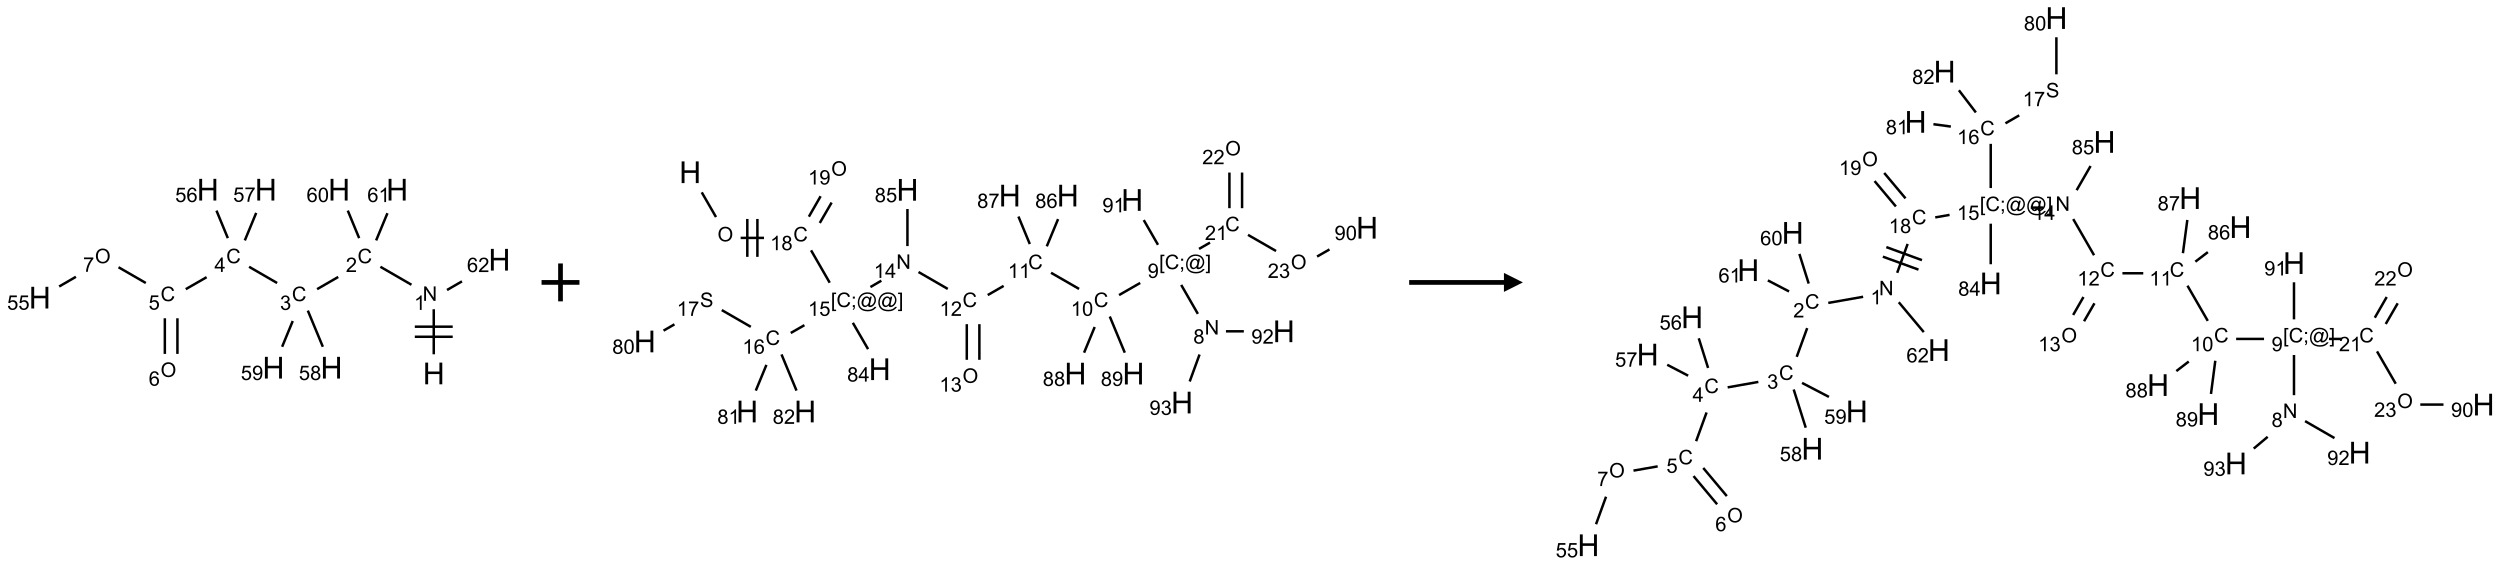 <?xml version="1.0" encoding="UTF-8"?>
<svg xmlns="http://www.w3.org/2000/svg" xmlns:xlink="http://www.w3.org/1999/xlink" width="1319" height="298" viewBox="0 0 1319 298">
<defs>
<g>
<g id="glyph-0-0">
<path d="M 2 0 L 2 -10 L 10 -10 L 10 0 Z M 2.25 -0.25 L 9.75 -0.25 L 9.75 -9.75 L 2.25 -9.75 Z M 2.25 -0.25 "/>
</g>
<g id="glyph-0-1">
<path d="M 1.281 0 L 1.281 -11.453 L 2.797 -11.453 L 2.797 -6.75 L 8.75 -6.75 L 8.75 -11.453 L 10.266 -11.453 L 10.266 0 L 8.75 0 L 8.75 -5.398 L 2.797 -5.398 L 2.797 0 Z M 1.281 0 "/>
</g>
<g id="glyph-1-0">
<path d="M 1.332 0 L 1.332 -6.668 L 6.668 -6.668 L 6.668 0 Z M 1.5 -0.168 L 6.5 -0.168 L 6.5 -6.5 L 1.5 -6.5 Z M 1.5 -0.168 "/>
</g>
<g id="glyph-1-1">
<path d="M 0.812 0 L 0.812 -7.637 L 1.848 -7.637 L 5.859 -1.641 L 5.859 -7.637 L 6.828 -7.637 L 6.828 0 L 5.793 0 L 1.781 -6 L 1.781 0 Z M 0.812 0 "/>
</g>
<g id="glyph-1-2">
<path d="M 3.973 0 L 3.035 0 L 3.035 -5.973 C 2.809 -5.758 2.516 -5.543 2.148 -5.328 C 1.781 -5.113 1.453 -4.953 1.16 -4.844 L 1.16 -5.75 C 1.684 -5.996 2.145 -6.297 2.535 -6.645 C 2.93 -6.996 3.207 -7.336 3.371 -7.668 L 3.973 -7.668 Z M 3.973 0 "/>
</g>
<g id="glyph-1-3">
<path d="M 6.27 -2.676 L 7.281 -2.422 C 7.07 -1.594 6.688 -0.961 6.137 -0.523 C 5.586 -0.086 4.914 0.129 4.121 0.129 C 3.297 0.129 2.629 -0.039 2.113 -0.371 C 1.598 -0.707 1.203 -1.191 0.934 -1.828 C 0.664 -2.465 0.531 -3.145 0.531 -3.875 C 0.531 -4.672 0.684 -5.363 0.988 -5.957 C 1.293 -6.547 1.723 -6.996 2.285 -7.305 C 2.844 -7.613 3.461 -7.766 4.137 -7.766 C 4.898 -7.766 5.543 -7.57 6.062 -7.184 C 6.582 -6.793 6.945 -6.246 7.152 -5.543 L 6.156 -5.309 C 5.98 -5.863 5.723 -6.266 5.387 -6.52 C 5.051 -6.773 4.625 -6.902 4.113 -6.902 C 3.527 -6.902 3.039 -6.762 2.645 -6.48 C 2.25 -6.199 1.973 -5.82 1.812 -5.348 C 1.652 -4.871 1.574 -4.383 1.574 -3.879 C 1.574 -3.23 1.668 -2.664 1.855 -2.18 C 2.047 -1.695 2.34 -1.332 2.738 -1.094 C 3.137 -0.855 3.57 -0.734 4.035 -0.734 C 4.602 -0.734 5.082 -0.898 5.473 -1.223 C 5.867 -1.551 6.133 -2.035 6.27 -2.676 Z M 6.27 -2.676 "/>
</g>
<g id="glyph-1-4">
<path d="M 5.371 -0.902 L 5.371 0 L 0.324 0 C 0.316 -0.227 0.352 -0.441 0.434 -0.652 C 0.562 -0.996 0.766 -1.332 1.051 -1.668 C 1.332 -2 1.742 -2.387 2.277 -2.824 C 3.105 -3.504 3.668 -4.043 3.957 -4.441 C 4.25 -4.84 4.395 -5.215 4.395 -5.566 C 4.395 -5.938 4.262 -6.254 3.996 -6.508 C 3.73 -6.762 3.387 -6.891 2.957 -6.891 C 2.508 -6.891 2.145 -6.754 1.875 -6.484 C 1.605 -6.215 1.469 -5.84 1.465 -5.359 L 0.5 -5.457 C 0.566 -6.176 0.812 -6.727 1.246 -7.102 C 1.676 -7.477 2.254 -7.668 2.98 -7.668 C 3.711 -7.668 4.293 -7.465 4.719 -7.059 C 5.145 -6.652 5.359 -6.148 5.359 -5.547 C 5.359 -5.242 5.297 -4.941 5.172 -4.645 C 5.047 -4.352 4.84 -4.039 4.551 -3.715 C 4.262 -3.387 3.777 -2.938 3.105 -2.371 C 2.543 -1.898 2.18 -1.578 2.02 -1.41 C 1.859 -1.242 1.73 -1.07 1.625 -0.902 Z M 5.371 -0.902 "/>
</g>
<g id="glyph-1-5">
<path d="M 0.449 -2.016 L 1.387 -2.141 C 1.492 -1.609 1.676 -1.227 1.934 -0.992 C 2.191 -0.758 2.508 -0.641 2.879 -0.641 C 3.32 -0.641 3.695 -0.793 3.996 -1.098 C 4.301 -1.402 4.453 -1.781 4.453 -2.234 C 4.453 -2.664 4.312 -3.02 4.031 -3.301 C 3.75 -3.578 3.391 -3.719 2.957 -3.719 C 2.781 -3.719 2.562 -3.684 2.297 -3.613 L 2.402 -4.438 C 2.465 -4.43 2.516 -4.426 2.551 -4.426 C 2.949 -4.426 3.312 -4.531 3.629 -4.738 C 3.949 -4.949 4.109 -5.27 4.109 -5.703 C 4.109 -6.047 3.992 -6.332 3.762 -6.559 C 3.527 -6.785 3.227 -6.895 2.859 -6.895 C 2.496 -6.895 2.191 -6.781 1.949 -6.551 C 1.707 -6.324 1.547 -5.98 1.48 -5.52 L 0.543 -5.688 C 0.656 -6.316 0.918 -6.805 1.324 -7.148 C 1.73 -7.492 2.234 -7.668 2.84 -7.668 C 3.254 -7.668 3.641 -7.578 3.988 -7.398 C 4.34 -7.219 4.609 -6.977 4.793 -6.668 C 4.98 -6.359 5.074 -6.031 5.074 -5.684 C 5.074 -5.352 4.984 -5.051 4.809 -4.781 C 4.629 -4.512 4.367 -4.297 4.02 -4.137 C 4.473 -4.031 4.824 -3.816 5.074 -3.488 C 5.324 -3.16 5.449 -2.75 5.449 -2.254 C 5.449 -1.59 5.203 -1.023 4.719 -0.559 C 4.234 -0.098 3.617 0.137 2.875 0.137 C 2.203 0.137 1.648 -0.062 1.207 -0.465 C 0.762 -0.863 0.512 -1.379 0.449 -2.016 Z M 0.449 -2.016 "/>
</g>
<g id="glyph-1-6">
<path d="M 3.449 0 L 3.449 -1.828 L 0.137 -1.828 L 0.137 -2.688 L 3.621 -7.637 L 4.387 -7.637 L 4.387 -2.688 L 5.418 -2.688 L 5.418 -1.828 L 4.387 -1.828 L 4.387 0 Z M 3.449 -2.688 L 3.449 -6.129 L 1.059 -2.688 Z M 3.449 -2.688 "/>
</g>
<g id="glyph-1-7">
<path d="M 0.441 -2 L 1.426 -2.082 C 1.5 -1.605 1.668 -1.242 1.934 -1.004 C 2.199 -0.762 2.52 -0.641 2.895 -0.641 C 3.348 -0.641 3.73 -0.812 4.043 -1.152 C 4.355 -1.492 4.512 -1.941 4.512 -2.504 C 4.512 -3.039 4.359 -3.461 4.059 -3.77 C 3.758 -4.078 3.367 -4.234 2.879 -4.234 C 2.578 -4.234 2.305 -4.164 2.062 -4.027 C 1.82 -3.891 1.629 -3.715 1.488 -3.496 L 0.609 -3.609 L 1.348 -7.531 L 5.145 -7.531 L 5.145 -6.637 L 2.098 -6.637 L 1.688 -4.582 C 2.145 -4.902 2.625 -5.062 3.129 -5.062 C 3.797 -5.062 4.359 -4.832 4.816 -4.371 C 5.277 -3.91 5.504 -3.312 5.504 -2.59 C 5.504 -1.898 5.305 -1.301 4.902 -0.797 C 4.41 -0.18 3.742 0.129 2.895 0.129 C 2.199 0.129 1.633 -0.062 1.195 -0.453 C 0.758 -0.844 0.504 -1.359 0.441 -2 Z M 0.441 -2 "/>
</g>
<g id="glyph-1-8">
<path d="M 0.516 -3.719 C 0.516 -4.984 0.855 -5.977 1.535 -6.695 C 2.215 -7.414 3.094 -7.77 4.172 -7.77 C 4.875 -7.77 5.512 -7.602 6.078 -7.266 C 6.645 -6.93 7.074 -6.461 7.371 -5.855 C 7.668 -5.254 7.816 -4.57 7.816 -3.809 C 7.816 -3.035 7.66 -2.34 7.348 -1.73 C 7.035 -1.117 6.594 -0.656 6.02 -0.34 C 5.449 -0.027 4.828 0.129 4.168 0.129 C 3.449 0.129 2.805 -0.043 2.238 -0.391 C 1.672 -0.738 1.246 -1.211 0.953 -1.812 C 0.66 -2.414 0.516 -3.047 0.516 -3.719 Z M 1.559 -3.703 C 1.559 -2.781 1.805 -2.059 2.301 -1.527 C 2.793 -1 3.414 -0.734 4.16 -0.734 C 4.922 -0.734 5.547 -1 6.039 -1.535 C 6.531 -2.07 6.777 -2.828 6.777 -3.812 C 6.777 -4.434 6.672 -4.977 6.461 -5.441 C 6.25 -5.902 5.945 -6.262 5.539 -6.52 C 5.133 -6.773 4.68 -6.902 4.176 -6.902 C 3.461 -6.902 2.848 -6.656 2.332 -6.164 C 1.816 -5.672 1.559 -4.852 1.559 -3.703 Z M 1.559 -3.703 "/>
</g>
<g id="glyph-1-9">
<path d="M 5.309 -5.766 L 4.375 -5.691 C 4.293 -6.059 4.172 -6.328 4.02 -6.496 C 3.766 -6.762 3.453 -6.895 3.082 -6.895 C 2.785 -6.895 2.523 -6.812 2.297 -6.645 C 2 -6.43 1.77 -6.117 1.598 -5.703 C 1.43 -5.289 1.34 -4.703 1.332 -3.938 C 1.559 -4.281 1.836 -4.535 2.16 -4.703 C 2.488 -4.871 2.828 -4.953 3.188 -4.953 C 3.812 -4.953 4.344 -4.723 4.785 -4.262 C 5.223 -3.801 5.441 -3.207 5.441 -2.48 C 5.441 -2 5.34 -1.555 5.133 -1.145 C 4.926 -0.73 4.641 -0.418 4.281 -0.199 C 3.922 0.02 3.512 0.129 3.051 0.129 C 2.27 0.129 1.633 -0.156 1.141 -0.73 C 0.648 -1.305 0.402 -2.254 0.402 -3.574 C 0.402 -5.051 0.672 -6.121 1.219 -6.793 C 1.695 -7.375 2.336 -7.668 3.141 -7.668 C 3.742 -7.668 4.234 -7.5 4.617 -7.16 C 5 -6.824 5.23 -6.359 5.309 -5.766 Z M 1.48 -2.473 C 1.48 -2.152 1.547 -1.844 1.684 -1.547 C 1.82 -1.25 2.016 -1.027 2.262 -0.871 C 2.508 -0.719 2.766 -0.641 3.035 -0.641 C 3.434 -0.641 3.773 -0.801 4.059 -1.121 C 4.344 -1.441 4.484 -1.875 4.484 -2.422 C 4.484 -2.949 4.344 -3.367 4.062 -3.668 C 3.781 -3.973 3.426 -4.125 3 -4.125 C 2.578 -4.125 2.219 -3.973 1.922 -3.668 C 1.625 -3.363 1.48 -2.969 1.48 -2.473 Z M 1.48 -2.473 "/>
</g>
<g id="glyph-1-10">
<path d="M 0.504 -6.637 L 0.504 -7.535 L 5.449 -7.535 L 5.449 -6.809 C 4.961 -6.289 4.48 -5.602 4.004 -4.746 C 3.527 -3.887 3.156 -3.004 2.895 -2.098 C 2.707 -1.461 2.59 -0.762 2.535 0 L 1.574 0 C 1.582 -0.602 1.703 -1.328 1.926 -2.176 C 2.152 -3.027 2.477 -3.848 2.898 -4.637 C 3.32 -5.426 3.77 -6.094 4.246 -6.637 Z M 0.504 -6.637 "/>
</g>
<g id="glyph-1-11">
<path d="M 1.887 -4.141 C 1.496 -4.281 1.207 -4.484 1.02 -4.75 C 0.832 -5.016 0.738 -5.328 0.738 -5.699 C 0.738 -6.254 0.938 -6.719 1.34 -7.098 C 1.738 -7.477 2.27 -7.668 2.934 -7.668 C 3.598 -7.668 4.137 -7.473 4.543 -7.086 C 4.949 -6.699 5.152 -6.227 5.152 -5.672 C 5.152 -5.316 5.059 -5.008 4.871 -4.746 C 4.688 -4.484 4.406 -4.281 4.027 -4.141 C 4.496 -3.988 4.852 -3.742 5.098 -3.402 C 5.34 -3.062 5.465 -2.656 5.465 -2.184 C 5.465 -1.531 5.234 -0.98 4.77 -0.535 C 4.309 -0.09 3.703 0.129 2.949 0.129 C 2.195 0.129 1.586 -0.094 1.125 -0.539 C 0.664 -0.984 0.434 -1.543 0.434 -2.207 C 0.434 -2.703 0.559 -3.121 0.809 -3.457 C 1.062 -3.793 1.422 -4.02 1.887 -4.141 Z M 1.699 -5.73 C 1.699 -5.367 1.812 -5.074 2.047 -4.844 C 2.281 -4.613 2.582 -4.5 2.953 -4.5 C 3.312 -4.5 3.609 -4.613 3.84 -4.84 C 4.07 -5.066 4.188 -5.348 4.188 -5.676 C 4.188 -6.02 4.07 -6.309 3.832 -6.543 C 3.594 -6.777 3.297 -6.895 2.941 -6.895 C 2.586 -6.895 2.289 -6.781 2.051 -6.551 C 1.816 -6.324 1.699 -6.047 1.699 -5.73 Z M 1.395 -2.203 C 1.395 -1.938 1.461 -1.676 1.586 -1.426 C 1.711 -1.176 1.902 -0.984 2.152 -0.848 C 2.402 -0.711 2.672 -0.641 2.957 -0.641 C 3.406 -0.641 3.777 -0.785 4.066 -1.074 C 4.359 -1.363 4.504 -1.727 4.504 -2.172 C 4.504 -2.625 4.355 -2.996 4.055 -3.293 C 3.754 -3.586 3.379 -3.734 2.926 -3.734 C 2.484 -3.734 2.121 -3.59 1.832 -3.297 C 1.543 -3.004 1.395 -2.641 1.395 -2.203 Z M 1.395 -2.203 "/>
</g>
<g id="glyph-1-12">
<path d="M 0.582 -1.766 L 1.484 -1.848 C 1.562 -1.426 1.707 -1.117 1.922 -0.926 C 2.137 -0.734 2.414 -0.641 2.75 -0.641 C 3.039 -0.641 3.289 -0.707 3.508 -0.84 C 3.727 -0.973 3.902 -1.148 4.043 -1.367 C 4.18 -1.586 4.297 -1.887 4.391 -2.262 C 4.484 -2.637 4.531 -3.016 4.531 -3.406 C 4.531 -3.449 4.531 -3.512 4.527 -3.594 C 4.34 -3.297 4.082 -3.055 3.758 -2.867 C 3.434 -2.68 3.082 -2.59 2.703 -2.59 C 2.07 -2.59 1.535 -2.816 1.098 -3.277 C 0.66 -3.734 0.441 -4.34 0.441 -5.09 C 0.441 -5.863 0.672 -6.484 1.129 -6.957 C 1.586 -7.43 2.156 -7.668 2.844 -7.668 C 3.34 -7.668 3.793 -7.531 4.207 -7.266 C 4.617 -7 4.93 -6.617 5.145 -6.121 C 5.355 -5.629 5.465 -4.91 5.465 -3.973 C 5.465 -2.996 5.359 -2.223 5.145 -1.645 C 4.934 -1.066 4.617 -0.625 4.199 -0.324 C 3.781 -0.02 3.293 0.129 2.73 0.129 C 2.133 0.129 1.645 -0.035 1.266 -0.367 C 0.887 -0.699 0.66 -1.164 0.582 -1.766 Z M 4.422 -5.137 C 4.422 -5.676 4.277 -6.102 3.992 -6.418 C 3.707 -6.734 3.359 -6.891 2.957 -6.891 C 2.543 -6.891 2.18 -6.719 1.871 -6.379 C 1.562 -6.039 1.406 -5.598 1.406 -5.059 C 1.406 -4.57 1.555 -4.176 1.848 -3.871 C 2.141 -3.566 2.5 -3.418 2.934 -3.418 C 3.367 -3.418 3.723 -3.57 4.004 -3.871 C 4.281 -4.176 4.422 -4.598 4.422 -5.137 Z M 4.422 -5.137 "/>
</g>
<g id="glyph-1-13">
<path d="M 0.441 -3.766 C 0.441 -4.668 0.535 -5.395 0.723 -5.945 C 0.906 -6.496 1.184 -6.922 1.551 -7.219 C 1.918 -7.516 2.375 -7.668 2.934 -7.668 C 3.344 -7.668 3.703 -7.586 4.012 -7.418 C 4.32 -7.254 4.574 -7.016 4.777 -6.707 C 4.977 -6.395 5.137 -6.016 5.25 -5.57 C 5.363 -5.125 5.422 -4.523 5.422 -3.766 C 5.422 -2.871 5.328 -2.148 5.145 -1.598 C 4.961 -1.047 4.688 -0.621 4.32 -0.32 C 3.953 -0.02 3.492 0.129 2.934 0.129 C 2.195 0.129 1.617 -0.133 1.199 -0.66 C 0.695 -1.297 0.441 -2.332 0.441 -3.766 Z M 1.406 -3.766 C 1.406 -2.512 1.555 -1.68 1.848 -1.262 C 2.141 -0.848 2.5 -0.641 2.934 -0.641 C 3.363 -0.641 3.727 -0.848 4.02 -1.266 C 4.312 -1.684 4.457 -2.516 4.457 -3.766 C 4.457 -5.023 4.312 -5.859 4.02 -6.27 C 3.727 -6.684 3.359 -6.891 2.922 -6.891 C 2.492 -6.891 2.148 -6.707 1.891 -6.344 C 1.566 -5.879 1.406 -5.02 1.406 -3.766 Z M 1.406 -3.766 "/>
</g>
<g id="glyph-1-14">
<path d="M 0.723 2.121 L 0.723 -7.637 L 2.793 -7.637 L 2.793 -6.859 L 1.66 -6.859 L 1.66 1.344 L 2.793 1.344 L 2.793 2.121 Z M 0.723 2.121 "/>
</g>
<g id="glyph-1-15">
<path d="M 0.949 -4.465 L 0.949 -5.531 L 2.016 -5.531 L 2.016 -4.465 Z M 0.949 0 L 0.949 -1.066 L 2.016 -1.066 L 2.016 0 C 2.016 0.391 1.945 0.711 1.809 0.949 C 1.668 1.191 1.449 1.379 1.145 1.512 L 0.887 1.109 C 1.082 1.023 1.23 0.895 1.324 0.727 C 1.418 0.559 1.469 0.316 1.48 0 Z M 0.949 0 "/>
</g>
<g id="glyph-1-16">
<path d="M 6.047 -0.848 C 5.82 -0.59 5.57 -0.379 5.289 -0.223 C 5.008 -0.062 4.73 0.016 4.449 0.016 C 4.141 0.016 3.84 -0.074 3.547 -0.254 C 3.254 -0.434 3.02 -0.715 2.836 -1.09 C 2.652 -1.465 2.562 -1.875 2.562 -2.324 C 2.562 -2.875 2.703 -3.43 2.988 -3.98 C 3.27 -4.535 3.621 -4.953 4.043 -5.23 C 4.461 -5.508 4.871 -5.645 5.266 -5.645 C 5.566 -5.645 5.855 -5.566 6.129 -5.41 C 6.402 -5.25 6.641 -5.012 6.84 -4.688 L 7.016 -5.496 L 7.949 -5.496 L 7.199 -2 C 7.094 -1.516 7.043 -1.246 7.043 -1.191 C 7.043 -1.098 7.078 -1.02 7.148 -0.949 C 7.219 -0.883 7.305 -0.848 7.406 -0.848 C 7.59 -0.848 7.832 -0.953 8.129 -1.168 C 8.527 -1.445 8.84 -1.816 9.07 -2.285 C 9.301 -2.75 9.418 -3.234 9.418 -3.73 C 9.418 -4.309 9.27 -4.852 8.973 -5.355 C 8.676 -5.859 8.23 -6.262 7.645 -6.562 C 7.055 -6.863 6.406 -7.016 5.691 -7.016 C 4.879 -7.016 4.137 -6.824 3.465 -6.445 C 2.793 -6.066 2.273 -5.52 1.902 -4.809 C 1.535 -4.098 1.348 -3.34 1.348 -2.527 C 1.348 -1.676 1.535 -0.941 1.902 -0.328 C 2.273 0.285 2.809 0.742 3.508 1.035 C 4.207 1.328 4.984 1.473 5.832 1.473 C 6.742 1.473 7.504 1.32 8.121 1.016 C 8.734 0.711 9.195 0.34 9.5 -0.098 L 10.441 -0.098 C 10.266 0.266 9.961 0.637 9.531 1.016 C 9.102 1.395 8.59 1.695 7.996 1.914 C 7.402 2.133 6.688 2.246 5.848 2.246 C 5.078 2.246 4.367 2.145 3.715 1.949 C 3.066 1.75 2.512 1.453 2.051 1.055 C 1.594 0.656 1.25 0.199 1.016 -0.316 C 0.723 -0.973 0.578 -1.684 0.578 -2.441 C 0.578 -3.289 0.75 -4.098 1.098 -4.863 C 1.523 -5.805 2.125 -6.527 2.902 -7.027 C 3.684 -7.527 4.629 -7.777 5.738 -7.777 C 6.602 -7.777 7.375 -7.602 8.059 -7.246 C 8.746 -6.895 9.285 -6.371 9.684 -5.672 C 10.02 -5.07 10.188 -4.418 10.188 -3.715 C 10.188 -2.707 9.832 -1.812 9.125 -1.031 C 8.492 -0.328 7.801 0.02 7.051 0.02 C 6.812 0.02 6.617 -0.016 6.473 -0.09 C 6.324 -0.16 6.215 -0.266 6.145 -0.402 C 6.102 -0.488 6.066 -0.637 6.047 -0.848 Z M 3.527 -2.262 C 3.527 -1.785 3.641 -1.414 3.863 -1.152 C 4.09 -0.887 4.348 -0.754 4.641 -0.754 C 4.836 -0.754 5.039 -0.812 5.254 -0.93 C 5.469 -1.047 5.676 -1.219 5.871 -1.449 C 6.066 -1.676 6.23 -1.969 6.355 -2.32 C 6.48 -2.672 6.543 -3.027 6.543 -3.379 C 6.543 -3.852 6.426 -4.219 6.191 -4.48 C 5.957 -4.738 5.672 -4.871 5.332 -4.871 C 5.109 -4.871 4.902 -4.812 4.707 -4.699 C 4.512 -4.586 4.32 -4.406 4.137 -4.156 C 3.953 -3.906 3.805 -3.602 3.691 -3.246 C 3.582 -2.887 3.527 -2.559 3.527 -2.262 Z M 3.527 -2.262 "/>
</g>
<g id="glyph-1-17">
<path d="M 2.27 2.121 L 0.203 2.121 L 0.203 1.344 L 1.332 1.344 L 1.332 -6.859 L 0.203 -6.859 L 0.203 -7.637 L 2.27 -7.637 Z M 2.27 2.121 "/>
</g>
<g id="glyph-1-18">
<path d="M 0.48 -2.453 L 1.434 -2.535 C 1.477 -2.152 1.582 -1.84 1.746 -1.598 C 1.91 -1.352 2.168 -1.152 2.516 -1.004 C 2.863 -0.852 3.254 -0.777 3.688 -0.777 C 4.074 -0.777 4.414 -0.832 4.707 -0.949 C 5.004 -1.062 5.223 -1.219 5.367 -1.418 C 5.512 -1.617 5.582 -1.836 5.582 -2.074 C 5.582 -2.312 5.516 -2.523 5.375 -2.699 C 5.234 -2.879 5.008 -3.031 4.688 -3.152 C 4.484 -3.23 4.031 -3.355 3.328 -3.523 C 2.625 -3.691 2.137 -3.852 1.855 -4 C 1.488 -4.191 1.219 -4.43 1.039 -4.711 C 0.859 -4.992 0.77 -5.312 0.77 -5.66 C 0.77 -6.047 0.879 -6.406 1.098 -6.742 C 1.316 -7.078 1.637 -7.332 2.059 -7.504 C 2.477 -7.68 2.945 -7.766 3.457 -7.766 C 4.023 -7.766 4.523 -7.676 4.957 -7.492 C 5.387 -7.309 5.719 -7.043 5.953 -6.688 C 6.188 -6.332 6.312 -5.934 6.328 -5.484 L 5.359 -5.41 C 5.309 -5.895 5.133 -6.258 4.832 -6.504 C 4.531 -6.75 4.086 -6.875 3.5 -6.875 C 2.891 -6.875 2.445 -6.762 2.164 -6.539 C 1.883 -6.316 1.746 -6.047 1.746 -5.73 C 1.746 -5.457 1.844 -5.23 2.043 -5.051 C 2.238 -4.875 2.742 -4.695 3.566 -4.508 C 4.387 -4.32 4.949 -4.16 5.254 -4.02 C 5.699 -3.816 6.027 -3.555 6.238 -3.242 C 6.449 -2.93 6.559 -2.566 6.559 -2.156 C 6.559 -1.75 6.441 -1.367 6.207 -1.008 C 5.977 -0.648 5.641 -0.367 5.207 -0.168 C 4.77 0.031 4.281 0.129 3.734 0.129 C 3.043 0.129 2.465 0.031 1.996 -0.172 C 1.531 -0.375 1.164 -0.676 0.898 -1.082 C 0.633 -1.484 0.492 -1.941 0.48 -2.453 Z M 0.48 -2.453 "/>
</g>
</g>
</defs>
<path fill="none" stroke-width="0.033" stroke-linecap="butt" stroke-linejoin="miter" stroke="rgb(0%, 0%, 0%)" stroke-opacity="1" stroke-miterlimit="10" d="M 5.196 2.171 L 5.196 1.577 " transform="matrix(40, 0, 0, 40, 21.01, 100.08)"/>
<path fill="none" stroke-width="0.033" stroke-linecap="butt" stroke-linejoin="miter" stroke="rgb(0%, 0%, 0%)" stroke-opacity="1" stroke-miterlimit="10" d="M 5.446 1.807 L 4.946 1.807 " transform="matrix(40, 0, 0, 40, 21.01, 100.08)"/>
<path fill="none" stroke-width="0.033" stroke-linecap="butt" stroke-linejoin="miter" stroke="rgb(0%, 0%, 0%)" stroke-opacity="1" stroke-miterlimit="10" d="M 5.446 1.94 L 4.946 1.94 " transform="matrix(40, 0, 0, 40, 21.01, 100.08)"/>
<path fill="none" stroke-width="0.033" stroke-linecap="butt" stroke-linejoin="miter" stroke="rgb(0%, 0%, 0%)" stroke-opacity="1" stroke-miterlimit="10" d="M 4.902 1.254 L 4.492 1.017 " transform="matrix(40, 0, 0, 40, 21.01, 100.08)"/>
<path fill="none" stroke-width="0.033" stroke-linecap="butt" stroke-linejoin="miter" stroke="rgb(0%, 0%, 0%)" stroke-opacity="1" stroke-miterlimit="10" d="M 3.936 1.151 L 3.657 1.312 " transform="matrix(40, 0, 0, 40, 21.01, 100.08)"/>
<path fill="none" stroke-width="0.033" stroke-linecap="butt" stroke-linejoin="miter" stroke="rgb(0%, 0%, 0%)" stroke-opacity="1" stroke-miterlimit="10" d="M 3.13 1.231 L 2.76 1.017 " transform="matrix(40, 0, 0, 40, 21.01, 100.08)"/>
<path fill="none" stroke-width="0.033" stroke-linecap="butt" stroke-linejoin="miter" stroke="rgb(0%, 0%, 0%)" stroke-opacity="1" stroke-miterlimit="10" d="M 2.2 1.154 L 1.925 1.312 " transform="matrix(40, 0, 0, 40, 21.01, 100.08)"/>
<path fill="none" stroke-width="0.033" stroke-linecap="butt" stroke-linejoin="miter" stroke="rgb(0%, 0%, 0%)" stroke-opacity="1" stroke-miterlimit="10" d="M 1.649 1.696 L 1.649 2.166 " transform="matrix(40, 0, 0, 40, 21.01, 100.08)"/>
<path fill="none" stroke-width="0.033" stroke-linecap="butt" stroke-linejoin="miter" stroke="rgb(0%, 0%, 0%)" stroke-opacity="1" stroke-miterlimit="10" d="M 1.815 1.696 L 1.815 2.166 " transform="matrix(40, 0, 0, 40, 21.01, 100.08)"/>
<path fill="none" stroke-width="0.033" stroke-linecap="butt" stroke-linejoin="miter" stroke="rgb(0%, 0%, 0%)" stroke-opacity="1" stroke-miterlimit="10" d="M 1.398 1.231 L 1.038 1.023 " transform="matrix(40, 0, 0, 40, 21.01, 100.08)"/>
<path fill="none" stroke-width="0.033" stroke-linecap="butt" stroke-linejoin="miter" stroke="rgb(0%, 0%, 0%)" stroke-opacity="1" stroke-miterlimit="10" d="M 0.476 1.149 L 0.255 1.277 " transform="matrix(40, 0, 0, 40, 21.01, 100.08)"/>
<path fill="none" stroke-width="0.033" stroke-linecap="butt" stroke-linejoin="miter" stroke="rgb(0%, 0%, 0%)" stroke-opacity="1" stroke-miterlimit="10" d="M 2.48 0.639 L 2.33 0.276 " transform="matrix(40, 0, 0, 40, 21.01, 100.08)"/>
<path fill="none" stroke-width="0.033" stroke-linecap="butt" stroke-linejoin="miter" stroke="rgb(0%, 0%, 0%)" stroke-opacity="1" stroke-miterlimit="10" d="M 2.704 0.669 L 2.854 0.306 " transform="matrix(40, 0, 0, 40, 21.01, 100.08)"/>
<path fill="none" stroke-width="0.033" stroke-linecap="butt" stroke-linejoin="miter" stroke="rgb(0%, 0%, 0%)" stroke-opacity="1" stroke-miterlimit="10" d="M 3.535 1.595 L 3.733 2.072 " transform="matrix(40, 0, 0, 40, 21.01, 100.08)"/>
<path fill="none" stroke-width="0.033" stroke-linecap="butt" stroke-linejoin="miter" stroke="rgb(0%, 0%, 0%)" stroke-opacity="1" stroke-miterlimit="10" d="M 3.336 1.732 L 3.196 2.072 " transform="matrix(40, 0, 0, 40, 21.01, 100.08)"/>
<path fill="none" stroke-width="0.033" stroke-linecap="butt" stroke-linejoin="miter" stroke="rgb(0%, 0%, 0%)" stroke-opacity="1" stroke-miterlimit="10" d="M 4.212 0.639 L 4.062 0.276 " transform="matrix(40, 0, 0, 40, 21.01, 100.08)"/>
<path fill="none" stroke-width="0.033" stroke-linecap="butt" stroke-linejoin="miter" stroke="rgb(0%, 0%, 0%)" stroke-opacity="1" stroke-miterlimit="10" d="M 4.436 0.669 L 4.585 0.31 " transform="matrix(40, 0, 0, 40, 21.01, 100.08)"/>
<path fill="none" stroke-width="0.033" stroke-linecap="butt" stroke-linejoin="miter" stroke="rgb(0%, 0%, 0%)" stroke-opacity="1" stroke-miterlimit="10" d="M 5.371 1.323 L 5.568 1.209 " transform="matrix(40, 0, 0, 40, 21.01, 100.08)"/>
<g fill="rgb(0%, 0%, 0%)" fill-opacity="1">
<use xlink:href="#glyph-0-1" x="223.082" y="202.762"/>
</g>
<g fill="rgb(0%, 0%, 0%)" fill-opacity="1">
<use xlink:href="#glyph-1-1" x="222.98" y="158.746"/>
</g>
<g fill="rgb(0%, 0%, 0%)" fill-opacity="1">
<use xlink:href="#glyph-1-2" x="218.484" y="163.516"/>
</g>
<g fill="rgb(0%, 0%, 0%)" fill-opacity="1">
<use xlink:href="#glyph-1-3" x="188.621" y="138.879"/>
</g>
<g fill="rgb(0%, 0%, 0%)" fill-opacity="1">
<use xlink:href="#glyph-1-4" x="182.449" y="143.516"/>
</g>
<g fill="rgb(0%, 0%, 0%)" fill-opacity="1">
<use xlink:href="#glyph-1-3" x="153.98" y="158.879"/>
</g>
<g fill="rgb(0%, 0%, 0%)" fill-opacity="1">
<use xlink:href="#glyph-1-5" x="147.73" y="163.516"/>
</g>
<g fill="rgb(0%, 0%, 0%)" fill-opacity="1">
<use xlink:href="#glyph-1-3" x="119.34" y="138.879"/>
</g>
<g fill="rgb(0%, 0%, 0%)" fill-opacity="1">
<use xlink:href="#glyph-1-6" x="113.121" y="143.484"/>
</g>
<g fill="rgb(0%, 0%, 0%)" fill-opacity="1">
<use xlink:href="#glyph-1-3" x="84.699" y="158.879"/>
</g>
<g fill="rgb(0%, 0%, 0%)" fill-opacity="1">
<use xlink:href="#glyph-1-7" x="78.391" y="163.383"/>
</g>
<g fill="rgb(0%, 0%, 0%)" fill-opacity="1">
<use xlink:href="#glyph-1-8" x="84.715" y="198.883"/>
</g>
<g fill="rgb(0%, 0%, 0%)" fill-opacity="1">
<use xlink:href="#glyph-1-9" x="78.453" y="203.516"/>
</g>
<g fill="rgb(0%, 0%, 0%)" fill-opacity="1">
<use xlink:href="#glyph-1-8" x="50.074" y="138.883"/>
</g>
<g fill="rgb(0%, 0%, 0%)" fill-opacity="1">
<use xlink:href="#glyph-1-10" x="43.805" y="143.387"/>
</g>
<g fill="rgb(0%, 0%, 0%)" fill-opacity="1">
<use xlink:href="#glyph-0-1" x="15.238" y="162.762"/>
</g>
<g fill="rgb(0%, 0%, 0%)" fill-opacity="1">
<use xlink:href="#glyph-1-7" x="3.746" y="163.422"/>
<use xlink:href="#glyph-1-7" x="9.678" y="163.422"/>
</g>
<g fill="rgb(0%, 0%, 0%)" fill-opacity="1">
<use xlink:href="#glyph-0-1" x="103.852" y="105.809"/>
</g>
<g fill="rgb(0%, 0%, 0%)" fill-opacity="1">
<use xlink:href="#glyph-1-7" x="92.422" y="106.602"/>
<use xlink:href="#glyph-1-9" x="98.354" y="106.602"/>
</g>
<g fill="rgb(0%, 0%, 0%)" fill-opacity="1">
<use xlink:href="#glyph-0-1" x="134.469" y="105.809"/>
</g>
<g fill="rgb(0%, 0%, 0%)" fill-opacity="1">
<use xlink:href="#glyph-1-7" x="123.031" y="106.473"/>
<use xlink:href="#glyph-1-10" x="128.964" y="106.473"/>
</g>
<g fill="rgb(0%, 0%, 0%)" fill-opacity="1">
<use xlink:href="#glyph-0-1" x="169.109" y="199.719"/>
</g>
<g fill="rgb(0%, 0%, 0%)" fill-opacity="1">
<use xlink:href="#glyph-1-7" x="157.66" y="200.512"/>
<use xlink:href="#glyph-1-11" x="163.592" y="200.512"/>
</g>
<g fill="rgb(0%, 0%, 0%)" fill-opacity="1">
<use xlink:href="#glyph-0-1" x="138.492" y="199.719"/>
</g>
<g fill="rgb(0%, 0%, 0%)" fill-opacity="1">
<use xlink:href="#glyph-1-7" x="127.043" y="200.512"/>
<use xlink:href="#glyph-1-12" x="132.975" y="200.512"/>
</g>
<g fill="rgb(0%, 0%, 0%)" fill-opacity="1">
<use xlink:href="#glyph-0-1" x="173.137" y="105.809"/>
</g>
<g fill="rgb(0%, 0%, 0%)" fill-opacity="1">
<use xlink:href="#glyph-1-9" x="161.727" y="106.602"/>
<use xlink:href="#glyph-1-13" x="167.659" y="106.602"/>
</g>
<g fill="rgb(0%, 0%, 0%)" fill-opacity="1">
<use xlink:href="#glyph-0-1" x="203.75" y="105.809"/>
</g>
<g fill="rgb(0%, 0%, 0%)" fill-opacity="1">
<use xlink:href="#glyph-1-9" x="193.789" y="106.602"/>
<use xlink:href="#glyph-1-2" x="199.721" y="106.602"/>
</g>
<g fill="rgb(0%, 0%, 0%)" fill-opacity="1">
<use xlink:href="#glyph-0-1" x="257.723" y="142.762"/>
</g>
<g fill="rgb(0%, 0%, 0%)" fill-opacity="1">
<use xlink:href="#glyph-1-9" x="246.367" y="143.555"/>
<use xlink:href="#glyph-1-4" x="252.299" y="143.555"/>
</g>
<path fill="none" stroke-width="0.062" stroke-linecap="butt" stroke-linejoin="miter" stroke="rgb(0%, 0%, 0%)" stroke-opacity="1" stroke-miterlimit="10" d="M 0 0 L 0.5 0 M 0.25 -0.25 L 0.25 0.25 " transform="matrix(40, 0, 0, 40, 285.721, 149)"/>
<path fill="none" stroke-width="0.033" stroke-linecap="butt" stroke-linejoin="miter" stroke="rgb(0%, 0%, 0%)" stroke-opacity="1" stroke-miterlimit="10" d="M 0.751 0.533 L 0.939 0.859 " transform="matrix(40, 0, 0, 40, 340.201, 80.158)"/>
<path fill="none" stroke-width="0.033" stroke-linecap="butt" stroke-linejoin="miter" stroke="rgb(0%, 0%, 0%)" stroke-opacity="1" stroke-miterlimit="10" d="M 1.264 1.134 L 1.572 1.134 " transform="matrix(40, 0, 0, 40, 340.201, 80.158)"/>
<path fill="none" stroke-width="0.033" stroke-linecap="butt" stroke-linejoin="miter" stroke="rgb(0%, 0%, 0%)" stroke-opacity="1" stroke-miterlimit="10" d="M 1.485 1.384 L 1.485 0.884 " transform="matrix(40, 0, 0, 40, 340.201, 80.158)"/>
<path fill="none" stroke-width="0.033" stroke-linecap="butt" stroke-linejoin="miter" stroke="rgb(0%, 0%, 0%)" stroke-opacity="1" stroke-miterlimit="10" d="M 1.352 1.384 L 1.352 0.884 " transform="matrix(40, 0, 0, 40, 340.201, 80.158)"/>
<path fill="none" stroke-width="0.033" stroke-linecap="butt" stroke-linejoin="miter" stroke="rgb(0%, 0%, 0%)" stroke-opacity="1" stroke-miterlimit="10" d="M 2.193 1.298 L 2.439 1.725 " transform="matrix(40, 0, 0, 40, 340.201, 80.158)"/>
<path fill="none" stroke-width="0.033" stroke-linecap="butt" stroke-linejoin="miter" stroke="rgb(0%, 0%, 0%)" stroke-opacity="1" stroke-miterlimit="10" d="M 2.976 1.782 L 3.12 1.698 " transform="matrix(40, 0, 0, 40, 340.201, 80.158)"/>
<path fill="none" stroke-width="0.033" stroke-linecap="butt" stroke-linejoin="miter" stroke="rgb(0%, 0%, 0%)" stroke-opacity="1" stroke-miterlimit="10" d="M 3.61 1.584 L 3.996 1.807 " transform="matrix(40, 0, 0, 40, 340.201, 80.158)"/>
<path fill="none" stroke-width="0.033" stroke-linecap="butt" stroke-linejoin="miter" stroke="rgb(0%, 0%, 0%)" stroke-opacity="1" stroke-miterlimit="10" d="M 4.523 1.888 L 4.733 1.767 " transform="matrix(40, 0, 0, 40, 340.201, 80.158)"/>
<path fill="none" stroke-width="0.033" stroke-linecap="butt" stroke-linejoin="miter" stroke="rgb(0%, 0%, 0%)" stroke-opacity="1" stroke-miterlimit="10" d="M 5.358 1.594 L 5.728 1.807 " transform="matrix(40, 0, 0, 40, 340.201, 80.158)"/>
<path fill="none" stroke-width="0.033" stroke-linecap="butt" stroke-linejoin="miter" stroke="rgb(0%, 0%, 0%)" stroke-opacity="1" stroke-miterlimit="10" d="M 6.255 1.888 L 6.534 1.728 " transform="matrix(40, 0, 0, 40, 340.201, 80.158)"/>
<path fill="none" stroke-width="0.033" stroke-linecap="butt" stroke-linejoin="miter" stroke="rgb(0%, 0%, 0%)" stroke-opacity="1" stroke-miterlimit="10" d="M 7.075 1.754 L 7.295 2.136 " transform="matrix(40, 0, 0, 40, 340.201, 80.158)"/>
<path fill="none" stroke-width="0.033" stroke-linecap="butt" stroke-linejoin="miter" stroke="rgb(0%, 0%, 0%)" stroke-opacity="1" stroke-miterlimit="10" d="M 7.665 2.366 L 7.901 2.366 " transform="matrix(40, 0, 0, 40, 340.201, 80.158)"/>
<path fill="none" stroke-width="0.033" stroke-linecap="butt" stroke-linejoin="miter" stroke="rgb(0%, 0%, 0%)" stroke-opacity="1" stroke-miterlimit="10" d="M 7.317 2.672 L 7.187 3.028 " transform="matrix(40, 0, 0, 40, 340.201, 80.158)"/>
<path fill="none" stroke-width="0.033" stroke-linecap="butt" stroke-linejoin="miter" stroke="rgb(0%, 0%, 0%)" stroke-opacity="1" stroke-miterlimit="10" d="M 7.31 1.279 L 7.455 1.196 " transform="matrix(40, 0, 0, 40, 340.201, 80.158)"/>
<path fill="none" stroke-width="0.033" stroke-linecap="butt" stroke-linejoin="miter" stroke="rgb(0%, 0%, 0%)" stroke-opacity="1" stroke-miterlimit="10" d="M 7.878 0.742 L 7.878 0.272 " transform="matrix(40, 0, 0, 40, 340.201, 80.158)"/>
<path fill="none" stroke-width="0.033" stroke-linecap="butt" stroke-linejoin="miter" stroke="rgb(0%, 0%, 0%)" stroke-opacity="1" stroke-miterlimit="10" d="M 7.711 0.742 L 7.711 0.272 " transform="matrix(40, 0, 0, 40, 340.201, 80.158)"/>
<path fill="none" stroke-width="0.033" stroke-linecap="butt" stroke-linejoin="miter" stroke="rgb(0%, 0%, 0%)" stroke-opacity="1" stroke-miterlimit="10" d="M 7.956 1.094 L 8.326 1.307 " transform="matrix(40, 0, 0, 40, 340.201, 80.158)"/>
<path fill="none" stroke-width="0.033" stroke-linecap="butt" stroke-linejoin="miter" stroke="rgb(0%, 0%, 0%)" stroke-opacity="1" stroke-miterlimit="10" d="M 8.867 1.38 L 9.031 1.286 " transform="matrix(40, 0, 0, 40, 340.201, 80.158)"/>
<path fill="none" stroke-width="0.033" stroke-linecap="butt" stroke-linejoin="miter" stroke="rgb(0%, 0%, 0%)" stroke-opacity="1" stroke-miterlimit="10" d="M 6.769 1.225 L 6.581 0.899 " transform="matrix(40, 0, 0, 40, 340.201, 80.158)"/>
<path fill="none" stroke-width="0.033" stroke-linecap="butt" stroke-linejoin="miter" stroke="rgb(0%, 0%, 0%)" stroke-opacity="1" stroke-miterlimit="10" d="M 5.934 2.309 L 5.794 2.648 " transform="matrix(40, 0, 0, 40, 340.201, 80.158)"/>
<path fill="none" stroke-width="0.033" stroke-linecap="butt" stroke-linejoin="miter" stroke="rgb(0%, 0%, 0%)" stroke-opacity="1" stroke-miterlimit="10" d="M 6.133 2.171 L 6.331 2.648 " transform="matrix(40, 0, 0, 40, 340.201, 80.158)"/>
<path fill="none" stroke-width="0.033" stroke-linecap="butt" stroke-linejoin="miter" stroke="rgb(0%, 0%, 0%)" stroke-opacity="1" stroke-miterlimit="10" d="M 5.302 1.245 L 5.451 0.886 " transform="matrix(40, 0, 0, 40, 340.201, 80.158)"/>
<path fill="none" stroke-width="0.033" stroke-linecap="butt" stroke-linejoin="miter" stroke="rgb(0%, 0%, 0%)" stroke-opacity="1" stroke-miterlimit="10" d="M 5.078 1.215 L 4.928 0.852 " transform="matrix(40, 0, 0, 40, 340.201, 80.158)"/>
<path fill="none" stroke-width="0.033" stroke-linecap="butt" stroke-linejoin="miter" stroke="rgb(0%, 0%, 0%)" stroke-opacity="1" stroke-miterlimit="10" d="M 4.247 2.272 L 4.247 2.742 " transform="matrix(40, 0, 0, 40, 340.201, 80.158)"/>
<path fill="none" stroke-width="0.033" stroke-linecap="butt" stroke-linejoin="miter" stroke="rgb(0%, 0%, 0%)" stroke-opacity="1" stroke-miterlimit="10" d="M 4.413 2.272 L 4.413 2.742 " transform="matrix(40, 0, 0, 40, 340.201, 80.158)"/>
<path fill="none" stroke-width="0.033" stroke-linecap="butt" stroke-linejoin="miter" stroke="rgb(0%, 0%, 0%)" stroke-opacity="1" stroke-miterlimit="10" d="M 3.464 1.242 L 3.464 0.753 " transform="matrix(40, 0, 0, 40, 340.201, 80.158)"/>
<path fill="none" stroke-width="0.033" stroke-linecap="butt" stroke-linejoin="miter" stroke="rgb(0%, 0%, 0%)" stroke-opacity="1" stroke-miterlimit="10" d="M 2.105 2.285 L 1.925 2.388 " transform="matrix(40, 0, 0, 40, 340.201, 80.158)"/>
<path fill="none" stroke-width="0.033" stroke-linecap="butt" stroke-linejoin="miter" stroke="rgb(0%, 0%, 0%)" stroke-opacity="1" stroke-miterlimit="10" d="M 1.398 2.307 L 1.015 2.086 " transform="matrix(40, 0, 0, 40, 340.201, 80.158)"/>
<path fill="none" stroke-width="0.033" stroke-linecap="butt" stroke-linejoin="miter" stroke="rgb(0%, 0%, 0%)" stroke-opacity="1" stroke-miterlimit="10" d="M 0.391 2.274 L 0.247 2.357 " transform="matrix(40, 0, 0, 40, 340.201, 80.158)"/>
<path fill="none" stroke-width="0.033" stroke-linecap="butt" stroke-linejoin="miter" stroke="rgb(0%, 0%, 0%)" stroke-opacity="1" stroke-miterlimit="10" d="M 1.604 2.809 L 1.464 3.148 " transform="matrix(40, 0, 0, 40, 340.201, 80.158)"/>
<path fill="none" stroke-width="0.033" stroke-linecap="butt" stroke-linejoin="miter" stroke="rgb(0%, 0%, 0%)" stroke-opacity="1" stroke-miterlimit="10" d="M 1.803 2.671 L 2.001 3.148 " transform="matrix(40, 0, 0, 40, 340.201, 80.158)"/>
<path fill="none" stroke-width="0.033" stroke-linecap="butt" stroke-linejoin="miter" stroke="rgb(0%, 0%, 0%)" stroke-opacity="1" stroke-miterlimit="10" d="M 2.744 2.254 L 2.945 2.601 " transform="matrix(40, 0, 0, 40, 340.201, 80.158)"/>
<path fill="none" stroke-width="0.033" stroke-linecap="butt" stroke-linejoin="miter" stroke="rgb(0%, 0%, 0%)" stroke-opacity="1" stroke-miterlimit="10" d="M 2.308 0.937 L 2.464 0.668 " transform="matrix(40, 0, 0, 40, 340.201, 80.158)"/>
<path fill="none" stroke-width="0.033" stroke-linecap="butt" stroke-linejoin="miter" stroke="rgb(0%, 0%, 0%)" stroke-opacity="1" stroke-miterlimit="10" d="M 2.164 0.854 L 2.319 0.584 " transform="matrix(40, 0, 0, 40, 340.201, 80.158)"/>
<g fill="rgb(0%, 0%, 0%)" fill-opacity="1">
<use xlink:href="#glyph-0-1" x="358.352" y="96.605"/>
</g>
<g fill="rgb(0%, 0%, 0%)" fill-opacity="1">
<use xlink:href="#glyph-1-8" x="378.547" y="127.367"/>
</g>
<g fill="rgb(0%, 0%, 0%)" fill-opacity="1">
<use xlink:href="#glyph-1-3" x="418.531" y="127.363"/>
</g>
<g fill="rgb(0%, 0%, 0%)" fill-opacity="1">
<use xlink:href="#glyph-1-2" x="406.332" y="131.996"/>
<use xlink:href="#glyph-1-11" x="412.264" y="131.996"/>
</g>
<g fill="rgb(0%, 0%, 0%)" fill-opacity="1">
<use xlink:href="#glyph-1-14" x="438.336" y="162.012"/>
<use xlink:href="#glyph-1-3" x="441.299" y="162.012"/>
<use xlink:href="#glyph-1-15" x="449.003" y="162.012"/>
<use xlink:href="#glyph-1-16" x="451.966" y="162.012"/>
<use xlink:href="#glyph-1-16" x="462.794" y="162.012"/>
<use xlink:href="#glyph-1-17" x="473.622" y="162.012"/>
</g>
<g fill="rgb(0%, 0%, 0%)" fill-opacity="1">
<use xlink:href="#glyph-1-2" x="426.289" y="166.641"/>
<use xlink:href="#glyph-1-7" x="432.221" y="166.641"/>
</g>
<g fill="rgb(0%, 0%, 0%)" fill-opacity="1">
<use xlink:href="#glyph-1-1" x="472.891" y="141.871"/>
</g>
<g fill="rgb(0%, 0%, 0%)" fill-opacity="1">
<use xlink:href="#glyph-1-2" x="461.02" y="146.641"/>
<use xlink:href="#glyph-1-6" x="466.952" y="146.641"/>
</g>
<g fill="rgb(0%, 0%, 0%)" fill-opacity="1">
<use xlink:href="#glyph-1-3" x="507.812" y="162.004"/>
</g>
<g fill="rgb(0%, 0%, 0%)" fill-opacity="1">
<use xlink:href="#glyph-1-2" x="495.707" y="166.641"/>
<use xlink:href="#glyph-1-4" x="501.639" y="166.641"/>
</g>
<g fill="rgb(0%, 0%, 0%)" fill-opacity="1">
<use xlink:href="#glyph-1-3" x="542.453" y="142.004"/>
</g>
<g fill="rgb(0%, 0%, 0%)" fill-opacity="1">
<use xlink:href="#glyph-1-2" x="531.742" y="146.641"/>
<use xlink:href="#glyph-1-2" x="537.674" y="146.641"/>
</g>
<g fill="rgb(0%, 0%, 0%)" fill-opacity="1">
<use xlink:href="#glyph-1-3" x="577.094" y="162.004"/>
</g>
<g fill="rgb(0%, 0%, 0%)" fill-opacity="1">
<use xlink:href="#glyph-1-2" x="564.938" y="166.641"/>
<use xlink:href="#glyph-1-13" x="570.87" y="166.641"/>
</g>
<g fill="rgb(0%, 0%, 0%)" fill-opacity="1">
<use xlink:href="#glyph-1-14" x="611.543" y="142.012"/>
<use xlink:href="#glyph-1-3" x="614.507" y="142.012"/>
<use xlink:href="#glyph-1-15" x="622.21" y="142.012"/>
<use xlink:href="#glyph-1-16" x="625.173" y="142.012"/>
<use xlink:href="#glyph-1-17" x="636.001" y="142.012"/>
</g>
<g fill="rgb(0%, 0%, 0%)" fill-opacity="1">
<use xlink:href="#glyph-1-12" x="605.469" y="146.641"/>
</g>
<g fill="rgb(0%, 0%, 0%)" fill-opacity="1">
<use xlink:href="#glyph-1-1" x="635.566" y="176.512"/>
</g>
<g fill="rgb(0%, 0%, 0%)" fill-opacity="1">
<use xlink:href="#glyph-1-11" x="629.578" y="181.281"/>
</g>
<g fill="rgb(0%, 0%, 0%)" fill-opacity="1">
<use xlink:href="#glyph-0-1" x="671.559" y="180.527"/>
</g>
<g fill="rgb(0%, 0%, 0%)" fill-opacity="1">
<use xlink:href="#glyph-1-12" x="660.199" y="181.32"/>
<use xlink:href="#glyph-1-4" x="666.132" y="181.32"/>
</g>
<g fill="rgb(0%, 0%, 0%)" fill-opacity="1">
<use xlink:href="#glyph-0-1" x="617.875" y="218.113"/>
</g>
<g fill="rgb(0%, 0%, 0%)" fill-opacity="1">
<use xlink:href="#glyph-1-12" x="606.441" y="218.906"/>
<use xlink:href="#glyph-1-5" x="612.374" y="218.906"/>
</g>
<g fill="rgb(0%, 0%, 0%)" fill-opacity="1">
<use xlink:href="#glyph-1-3" x="646.379" y="122.004"/>
</g>
<g fill="rgb(0%, 0%, 0%)" fill-opacity="1">
<use xlink:href="#glyph-1-4" x="635.668" y="126.641"/>
<use xlink:href="#glyph-1-2" x="641.6" y="126.641"/>
</g>
<g fill="rgb(0%, 0%, 0%)" fill-opacity="1">
<use xlink:href="#glyph-1-8" x="646.395" y="82.008"/>
</g>
<g fill="rgb(0%, 0%, 0%)" fill-opacity="1">
<use xlink:href="#glyph-1-4" x="634.273" y="86.641"/>
<use xlink:href="#glyph-1-4" x="640.206" y="86.641"/>
</g>
<g fill="rgb(0%, 0%, 0%)" fill-opacity="1">
<use xlink:href="#glyph-1-8" x="681.035" y="142.008"/>
</g>
<g fill="rgb(0%, 0%, 0%)" fill-opacity="1">
<use xlink:href="#glyph-1-4" x="668.836" y="146.641"/>
<use xlink:href="#glyph-1-5" x="674.768" y="146.641"/>
</g>
<g fill="rgb(0%, 0%, 0%)" fill-opacity="1">
<use xlink:href="#glyph-0-1" x="715.48" y="125.887"/>
</g>
<g fill="rgb(0%, 0%, 0%)" fill-opacity="1">
<use xlink:href="#glyph-1-12" x="704.07" y="126.68"/>
<use xlink:href="#glyph-1-13" x="710.003" y="126.68"/>
</g>
<g fill="rgb(0%, 0%, 0%)" fill-opacity="1">
<use xlink:href="#glyph-0-1" x="591.559" y="111.246"/>
</g>
<g fill="rgb(0%, 0%, 0%)" fill-opacity="1">
<use xlink:href="#glyph-1-12" x="581.598" y="112.035"/>
<use xlink:href="#glyph-1-2" x="587.53" y="112.035"/>
</g>
<g fill="rgb(0%, 0%, 0%)" fill-opacity="1">
<use xlink:href="#glyph-0-1" x="561.609" y="202.84"/>
</g>
<g fill="rgb(0%, 0%, 0%)" fill-opacity="1">
<use xlink:href="#glyph-1-11" x="550.16" y="203.633"/>
<use xlink:href="#glyph-1-11" x="556.092" y="203.633"/>
</g>
<g fill="rgb(0%, 0%, 0%)" fill-opacity="1">
<use xlink:href="#glyph-0-1" x="592.223" y="202.84"/>
</g>
<g fill="rgb(0%, 0%, 0%)" fill-opacity="1">
<use xlink:href="#glyph-1-11" x="580.773" y="203.633"/>
<use xlink:href="#glyph-1-12" x="586.706" y="203.633"/>
</g>
<g fill="rgb(0%, 0%, 0%)" fill-opacity="1">
<use xlink:href="#glyph-0-1" x="557.582" y="108.93"/>
</g>
<g fill="rgb(0%, 0%, 0%)" fill-opacity="1">
<use xlink:href="#glyph-1-11" x="546.152" y="109.723"/>
<use xlink:href="#glyph-1-9" x="552.085" y="109.723"/>
</g>
<g fill="rgb(0%, 0%, 0%)" fill-opacity="1">
<use xlink:href="#glyph-0-1" x="526.969" y="108.93"/>
</g>
<g fill="rgb(0%, 0%, 0%)" fill-opacity="1">
<use xlink:href="#glyph-1-11" x="515.535" y="109.723"/>
<use xlink:href="#glyph-1-10" x="521.467" y="109.723"/>
</g>
<g fill="rgb(0%, 0%, 0%)" fill-opacity="1">
<use xlink:href="#glyph-1-8" x="507.828" y="202.008"/>
</g>
<g fill="rgb(0%, 0%, 0%)" fill-opacity="1">
<use xlink:href="#glyph-1-2" x="495.629" y="206.641"/>
<use xlink:href="#glyph-1-5" x="501.561" y="206.641"/>
</g>
<g fill="rgb(0%, 0%, 0%)" fill-opacity="1">
<use xlink:href="#glyph-0-1" x="472.992" y="105.887"/>
</g>
<g fill="rgb(0%, 0%, 0%)" fill-opacity="1">
<use xlink:href="#glyph-1-11" x="461.5" y="106.68"/>
<use xlink:href="#glyph-1-7" x="467.432" y="106.68"/>
</g>
<g fill="rgb(0%, 0%, 0%)" fill-opacity="1">
<use xlink:href="#glyph-1-3" x="403.891" y="182.004"/>
</g>
<g fill="rgb(0%, 0%, 0%)" fill-opacity="1">
<use xlink:href="#glyph-1-2" x="391.711" y="186.641"/>
<use xlink:href="#glyph-1-9" x="397.643" y="186.641"/>
</g>
<g fill="rgb(0%, 0%, 0%)" fill-opacity="1">
<use xlink:href="#glyph-1-18" x="369.301" y="162.004"/>
</g>
<g fill="rgb(0%, 0%, 0%)" fill-opacity="1">
<use xlink:href="#glyph-1-2" x="357.066" y="166.641"/>
<use xlink:href="#glyph-1-10" x="362.999" y="166.641"/>
</g>
<g fill="rgb(0%, 0%, 0%)" fill-opacity="1">
<use xlink:href="#glyph-0-1" x="334.43" y="185.887"/>
</g>
<g fill="rgb(0%, 0%, 0%)" fill-opacity="1">
<use xlink:href="#glyph-1-11" x="323.02" y="186.68"/>
<use xlink:href="#glyph-1-13" x="328.952" y="186.68"/>
</g>
<g fill="rgb(0%, 0%, 0%)" fill-opacity="1">
<use xlink:href="#glyph-0-1" x="388.402" y="222.84"/>
</g>
<g fill="rgb(0%, 0%, 0%)" fill-opacity="1">
<use xlink:href="#glyph-1-11" x="378.445" y="223.633"/>
<use xlink:href="#glyph-1-2" x="384.378" y="223.633"/>
</g>
<g fill="rgb(0%, 0%, 0%)" fill-opacity="1">
<use xlink:href="#glyph-0-1" x="419.02" y="222.84"/>
</g>
<g fill="rgb(0%, 0%, 0%)" fill-opacity="1">
<use xlink:href="#glyph-1-11" x="407.664" y="223.633"/>
<use xlink:href="#glyph-1-4" x="413.596" y="223.633"/>
</g>
<g fill="rgb(0%, 0%, 0%)" fill-opacity="1">
<use xlink:href="#glyph-0-1" x="458.352" y="200.527"/>
</g>
<g fill="rgb(0%, 0%, 0%)" fill-opacity="1">
<use xlink:href="#glyph-1-11" x="446.949" y="201.32"/>
<use xlink:href="#glyph-1-6" x="452.882" y="201.32"/>
</g>
<g fill="rgb(0%, 0%, 0%)" fill-opacity="1">
<use xlink:href="#glyph-1-8" x="438.547" y="92.727"/>
</g>
<g fill="rgb(0%, 0%, 0%)" fill-opacity="1">
<use xlink:href="#glyph-1-2" x="426.332" y="97.355"/>
<use xlink:href="#glyph-1-12" x="432.264" y="97.355"/>
</g>
<path fill-rule="nonzero" fill="rgb(0%, 0%, 0%)" fill-opacity="1" d="M 743.477 150.25 L 793.477 150.25 L 793.477 154 L 803.477 149 L 793.477 144 L 793.477 147.75 L 743.477 147.75 "/>
<path fill="none" stroke-width="0.033" stroke-linecap="butt" stroke-linejoin="miter" stroke="rgb(0%, 0%, 0%)" stroke-opacity="1" stroke-miterlimit="10" d="M 3.624 3.676 L 3.164 3.757 " transform="matrix(40, 0, 0, 40, 838.029, 9.537)"/>
<path fill="none" stroke-width="0.033" stroke-linecap="butt" stroke-linejoin="miter" stroke="rgb(0%, 0%, 0%)" stroke-opacity="1" stroke-miterlimit="10" d="M 2.886 4.089 L 2.748 4.468 " transform="matrix(40, 0, 0, 40, 838.029, 9.537)"/>
<path fill="none" stroke-width="0.033" stroke-linecap="butt" stroke-linejoin="miter" stroke="rgb(0%, 0%, 0%)" stroke-opacity="1" stroke-miterlimit="10" d="M 2.242 4.799 L 1.837 4.871 " transform="matrix(40, 0, 0, 40, 838.029, 9.537)"/>
<path fill="none" stroke-width="0.033" stroke-linecap="butt" stroke-linejoin="miter" stroke="rgb(0%, 0%, 0%)" stroke-opacity="1" stroke-miterlimit="10" d="M 1.559 5.202 L 1.421 5.581 " transform="matrix(40, 0, 0, 40, 838.029, 9.537)"/>
<path fill="none" stroke-width="0.033" stroke-linecap="butt" stroke-linejoin="miter" stroke="rgb(0%, 0%, 0%)" stroke-opacity="1" stroke-miterlimit="10" d="M 1.387 6.041 L 1.698 6.413 " transform="matrix(40, 0, 0, 40, 838.029, 9.537)"/>
<path fill="none" stroke-width="0.033" stroke-linecap="butt" stroke-linejoin="miter" stroke="rgb(0%, 0%, 0%)" stroke-opacity="1" stroke-miterlimit="10" d="M 1.515 5.934 L 1.826 6.305 " transform="matrix(40, 0, 0, 40, 838.029, 9.537)"/>
<path fill="none" stroke-width="0.033" stroke-linecap="butt" stroke-linejoin="miter" stroke="rgb(0%, 0%, 0%)" stroke-opacity="1" stroke-miterlimit="10" d="M 0.914 5.913 L 0.595 5.969 " transform="matrix(40, 0, 0, 40, 838.029, 9.537)"/>
<path fill="none" stroke-width="0.033" stroke-linecap="butt" stroke-linejoin="miter" stroke="rgb(0%, 0%, 0%)" stroke-opacity="1" stroke-miterlimit="10" d="M 0.233 6.313 L 0.101 6.676 " transform="matrix(40, 0, 0, 40, 838.029, 9.537)"/>
<path fill="none" stroke-width="0.033" stroke-linecap="butt" stroke-linejoin="miter" stroke="rgb(0%, 0%, 0%)" stroke-opacity="1" stroke-miterlimit="10" d="M 1.579 4.615 L 1.456 4.224 " transform="matrix(40, 0, 0, 40, 838.029, 9.537)"/>
<path fill="none" stroke-width="0.033" stroke-linecap="butt" stroke-linejoin="miter" stroke="rgb(0%, 0%, 0%)" stroke-opacity="1" stroke-miterlimit="10" d="M 1.316 4.717 L 1.04 4.573 " transform="matrix(40, 0, 0, 40, 838.029, 9.537)"/>
<path fill="none" stroke-width="0.033" stroke-linecap="butt" stroke-linejoin="miter" stroke="rgb(0%, 0%, 0%)" stroke-opacity="1" stroke-miterlimit="10" d="M 2.708 4.899 L 2.867 5.403 " transform="matrix(40, 0, 0, 40, 838.029, 9.537)"/>
<path fill="none" stroke-width="0.033" stroke-linecap="butt" stroke-linejoin="miter" stroke="rgb(0%, 0%, 0%)" stroke-opacity="1" stroke-miterlimit="10" d="M 2.818 4.812 L 3.173 4.997 " transform="matrix(40, 0, 0, 40, 838.029, 9.537)"/>
<path fill="none" stroke-width="0.033" stroke-linecap="butt" stroke-linejoin="miter" stroke="rgb(0%, 0%, 0%)" stroke-opacity="1" stroke-miterlimit="10" d="M 2.906 3.502 L 2.783 3.111 " transform="matrix(40, 0, 0, 40, 838.029, 9.537)"/>
<path fill="none" stroke-width="0.033" stroke-linecap="butt" stroke-linejoin="miter" stroke="rgb(0%, 0%, 0%)" stroke-opacity="1" stroke-miterlimit="10" d="M 2.647 3.606 L 2.367 3.46 " transform="matrix(40, 0, 0, 40, 838.029, 9.537)"/>
<path fill="none" stroke-width="0.033" stroke-linecap="butt" stroke-linejoin="miter" stroke="rgb(0%, 0%, 0%)" stroke-opacity="1" stroke-miterlimit="10" d="M 4.073 3.36 L 4.211 2.979 " transform="matrix(40, 0, 0, 40, 838.029, 9.537)"/>
<path fill="none" stroke-width="0.033" stroke-linecap="butt" stroke-linejoin="miter" stroke="rgb(0%, 0%, 0%)" stroke-opacity="1" stroke-miterlimit="10" d="M 4.4 3.193 L 3.93 3.021 " transform="matrix(40, 0, 0, 40, 838.029, 9.537)"/>
<path fill="none" stroke-width="0.033" stroke-linecap="butt" stroke-linejoin="miter" stroke="rgb(0%, 0%, 0%)" stroke-opacity="1" stroke-miterlimit="10" d="M 4.354 3.318 L 3.884 3.147 " transform="matrix(40, 0, 0, 40, 838.029, 9.537)"/>
<path fill="none" stroke-width="0.033" stroke-linecap="butt" stroke-linejoin="miter" stroke="rgb(0%, 0%, 0%)" stroke-opacity="1" stroke-miterlimit="10" d="M 4.575 2.629 L 4.764 2.596 " transform="matrix(40, 0, 0, 40, 838.029, 9.537)"/>
<path fill="none" stroke-width="0.033" stroke-linecap="butt" stroke-linejoin="miter" stroke="rgb(0%, 0%, 0%)" stroke-opacity="1" stroke-miterlimit="10" d="M 5.835 2.5 L 6.001 2.5 " transform="matrix(40, 0, 0, 40, 838.029, 9.537)"/>
<path fill="none" stroke-width="0.033" stroke-linecap="butt" stroke-linejoin="miter" stroke="rgb(0%, 0%, 0%)" stroke-opacity="1" stroke-miterlimit="10" d="M 6.395 2.651 L 6.67 3.128 " transform="matrix(40, 0, 0, 40, 838.029, 9.537)"/>
<path fill="none" stroke-width="0.033" stroke-linecap="butt" stroke-linejoin="miter" stroke="rgb(0%, 0%, 0%)" stroke-opacity="1" stroke-miterlimit="10" d="M 7.044 3.366 L 7.319 3.366 " transform="matrix(40, 0, 0, 40, 838.029, 9.537)"/>
<path fill="none" stroke-width="0.033" stroke-linecap="butt" stroke-linejoin="miter" stroke="rgb(0%, 0%, 0%)" stroke-opacity="1" stroke-miterlimit="10" d="M 7.902 3.53 L 8.17 3.994 " transform="matrix(40, 0, 0, 40, 838.029, 9.537)"/>
<path fill="none" stroke-width="0.033" stroke-linecap="butt" stroke-linejoin="miter" stroke="rgb(0%, 0%, 0%)" stroke-opacity="1" stroke-miterlimit="10" d="M 8.544 4.232 L 8.912 4.232 " transform="matrix(40, 0, 0, 40, 838.029, 9.537)"/>
<path fill="none" stroke-width="0.033" stroke-linecap="butt" stroke-linejoin="miter" stroke="rgb(0%, 0%, 0%)" stroke-opacity="1" stroke-miterlimit="10" d="M 9.307 4.444 L 9.307 4.974 " transform="matrix(40, 0, 0, 40, 838.029, 9.537)"/>
<path fill="none" stroke-width="0.033" stroke-linecap="butt" stroke-linejoin="miter" stroke="rgb(0%, 0%, 0%)" stroke-opacity="1" stroke-miterlimit="10" d="M 9.453 5.316 L 9.841 5.54 " transform="matrix(40, 0, 0, 40, 838.029, 9.537)"/>
<path fill="none" stroke-width="0.033" stroke-linecap="butt" stroke-linejoin="miter" stroke="rgb(0%, 0%, 0%)" stroke-opacity="1" stroke-miterlimit="10" d="M 8.96 5.523 L 8.776 5.678 " transform="matrix(40, 0, 0, 40, 838.029, 9.537)"/>
<path fill="none" stroke-width="0.033" stroke-linecap="butt" stroke-linejoin="miter" stroke="rgb(0%, 0%, 0%)" stroke-opacity="1" stroke-miterlimit="10" d="M 9.769 4.232 L 9.936 4.232 " transform="matrix(40, 0, 0, 40, 838.029, 9.537)"/>
<path fill="none" stroke-width="0.033" stroke-linecap="butt" stroke-linejoin="miter" stroke="rgb(0%, 0%, 0%)" stroke-opacity="1" stroke-miterlimit="10" d="M 10.517 4.035 L 10.675 3.762 " transform="matrix(40, 0, 0, 40, 838.029, 9.537)"/>
<path fill="none" stroke-width="0.033" stroke-linecap="butt" stroke-linejoin="miter" stroke="rgb(0%, 0%, 0%)" stroke-opacity="1" stroke-miterlimit="10" d="M 10.373 3.952 L 10.53 3.679 " transform="matrix(40, 0, 0, 40, 838.029, 9.537)"/>
<path fill="none" stroke-width="0.033" stroke-linecap="butt" stroke-linejoin="miter" stroke="rgb(0%, 0%, 0%)" stroke-opacity="1" stroke-miterlimit="10" d="M 10.402 4.396 L 10.649 4.823 " transform="matrix(40, 0, 0, 40, 838.029, 9.537)"/>
<path fill="none" stroke-width="0.033" stroke-linecap="butt" stroke-linejoin="miter" stroke="rgb(0%, 0%, 0%)" stroke-opacity="1" stroke-miterlimit="10" d="M 10.973 5.098 L 11.279 5.098 " transform="matrix(40, 0, 0, 40, 838.029, 9.537)"/>
<path fill="none" stroke-width="0.033" stroke-linecap="butt" stroke-linejoin="miter" stroke="rgb(0%, 0%, 0%)" stroke-opacity="1" stroke-miterlimit="10" d="M 9.307 3.974 L 9.307 3.485 " transform="matrix(40, 0, 0, 40, 838.029, 9.537)"/>
<path fill="none" stroke-width="0.033" stroke-linecap="butt" stroke-linejoin="miter" stroke="rgb(0%, 0%, 0%)" stroke-opacity="1" stroke-miterlimit="10" d="M 7.919 4.53 L 7.755 4.656 " transform="matrix(40, 0, 0, 40, 838.029, 9.537)"/>
<path fill="none" stroke-width="0.033" stroke-linecap="butt" stroke-linejoin="miter" stroke="rgb(0%, 0%, 0%)" stroke-opacity="1" stroke-miterlimit="10" d="M 8.269 4.52 L 8.212 4.958 " transform="matrix(40, 0, 0, 40, 838.029, 9.537)"/>
<path fill="none" stroke-width="0.033" stroke-linecap="butt" stroke-linejoin="miter" stroke="rgb(0%, 0%, 0%)" stroke-opacity="1" stroke-miterlimit="10" d="M 8.006 3.213 L 8.171 3.087 " transform="matrix(40, 0, 0, 40, 838.029, 9.537)"/>
<path fill="none" stroke-width="0.033" stroke-linecap="butt" stroke-linejoin="miter" stroke="rgb(0%, 0%, 0%)" stroke-opacity="1" stroke-miterlimit="10" d="M 7.842 3.101 L 7.9 2.663 " transform="matrix(40, 0, 0, 40, 838.029, 9.537)"/>
<path fill="none" stroke-width="0.033" stroke-linecap="butt" stroke-linejoin="miter" stroke="rgb(0%, 0%, 0%)" stroke-opacity="1" stroke-miterlimit="10" d="M 6.53 3.679 L 6.394 3.916 " transform="matrix(40, 0, 0, 40, 838.029, 9.537)"/>
<path fill="none" stroke-width="0.033" stroke-linecap="butt" stroke-linejoin="miter" stroke="rgb(0%, 0%, 0%)" stroke-opacity="1" stroke-miterlimit="10" d="M 6.675 3.762 L 6.538 3.999 " transform="matrix(40, 0, 0, 40, 838.029, 9.537)"/>
<path fill="none" stroke-width="0.033" stroke-linecap="butt" stroke-linejoin="miter" stroke="rgb(0%, 0%, 0%)" stroke-opacity="1" stroke-miterlimit="10" d="M 6.44 2.27 L 6.624 1.951 " transform="matrix(40, 0, 0, 40, 838.029, 9.537)"/>
<path fill="none" stroke-width="0.033" stroke-linecap="butt" stroke-linejoin="miter" stroke="rgb(0%, 0%, 0%)" stroke-opacity="1" stroke-miterlimit="10" d="M 5.307 2.242 L 5.307 1.659 " transform="matrix(40, 0, 0, 40, 838.029, 9.537)"/>
<path fill="none" stroke-width="0.033" stroke-linecap="butt" stroke-linejoin="miter" stroke="rgb(0%, 0%, 0%)" stroke-opacity="1" stroke-miterlimit="10" d="M 5.501 1.388 L 5.683 1.283 " transform="matrix(40, 0, 0, 40, 838.029, 9.537)"/>
<path fill="none" stroke-width="0.033" stroke-linecap="butt" stroke-linejoin="miter" stroke="rgb(0%, 0%, 0%)" stroke-opacity="1" stroke-miterlimit="10" d="M 6.173 0.742 L 6.173 0.253 " transform="matrix(40, 0, 0, 40, 838.029, 9.537)"/>
<path fill="none" stroke-width="0.033" stroke-linecap="butt" stroke-linejoin="miter" stroke="rgb(0%, 0%, 0%)" stroke-opacity="1" stroke-miterlimit="10" d="M 4.781 1.431 L 4.551 1.4 " transform="matrix(40, 0, 0, 40, 838.029, 9.537)"/>
<path fill="none" stroke-width="0.033" stroke-linecap="butt" stroke-linejoin="miter" stroke="rgb(0%, 0%, 0%)" stroke-opacity="1" stroke-miterlimit="10" d="M 5.111 1.245 L 4.887 0.952 " transform="matrix(40, 0, 0, 40, 838.029, 9.537)"/>
<path fill="none" stroke-width="0.033" stroke-linecap="butt" stroke-linejoin="miter" stroke="rgb(0%, 0%, 0%)" stroke-opacity="1" stroke-miterlimit="10" d="M 5.307 2.712 L 5.307 3.247 " transform="matrix(40, 0, 0, 40, 838.029, 9.537)"/>
<path fill="none" stroke-width="0.033" stroke-linecap="butt" stroke-linejoin="miter" stroke="rgb(0%, 0%, 0%)" stroke-opacity="1" stroke-miterlimit="10" d="M 4.183 2.378 L 3.902 2.043 " transform="matrix(40, 0, 0, 40, 838.029, 9.537)"/>
<path fill="none" stroke-width="0.033" stroke-linecap="butt" stroke-linejoin="miter" stroke="rgb(0%, 0%, 0%)" stroke-opacity="1" stroke-miterlimit="10" d="M 4.056 2.485 L 3.775 2.15 " transform="matrix(40, 0, 0, 40, 838.029, 9.537)"/>
<path fill="none" stroke-width="0.033" stroke-linecap="butt" stroke-linejoin="miter" stroke="rgb(0%, 0%, 0%)" stroke-opacity="1" stroke-miterlimit="10" d="M 4.094 3.748 L 4.424 4.142 " transform="matrix(40, 0, 0, 40, 838.029, 9.537)"/>
<g fill="rgb(0%, 0%, 0%)" fill-opacity="1">
<use xlink:href="#glyph-1-1" x="991.375" y="155.781"/>
</g>
<g fill="rgb(0%, 0%, 0%)" fill-opacity="1">
<use xlink:href="#glyph-1-2" x="986.879" y="160.551"/>
</g>
<g fill="rgb(0%, 0%, 0%)" fill-opacity="1">
<use xlink:href="#glyph-1-3" x="952.262" y="162.863"/>
</g>
<g fill="rgb(0%, 0%, 0%)" fill-opacity="1">
<use xlink:href="#glyph-1-4" x="946.09" y="167.496"/>
</g>
<g fill="rgb(0%, 0%, 0%)" fill-opacity="1">
<use xlink:href="#glyph-1-3" x="938.582" y="200.449"/>
</g>
<g fill="rgb(0%, 0%, 0%)" fill-opacity="1">
<use xlink:href="#glyph-1-5" x="932.332" y="205.086"/>
</g>
<g fill="rgb(0%, 0%, 0%)" fill-opacity="1">
<use xlink:href="#glyph-1-3" x="899.191" y="207.395"/>
</g>
<g fill="rgb(0%, 0%, 0%)" fill-opacity="1">
<use xlink:href="#glyph-1-6" x="892.969" y="212"/>
</g>
<g fill="rgb(0%, 0%, 0%)" fill-opacity="1">
<use xlink:href="#glyph-1-3" x="885.508" y="244.984"/>
</g>
<g fill="rgb(0%, 0%, 0%)" fill-opacity="1">
<use xlink:href="#glyph-1-7" x="879.199" y="249.484"/>
</g>
<g fill="rgb(0%, 0%, 0%)" fill-opacity="1">
<use xlink:href="#glyph-1-8" x="911.238" y="275.629"/>
</g>
<g fill="rgb(0%, 0%, 0%)" fill-opacity="1">
<use xlink:href="#glyph-1-9" x="904.977" y="280.262"/>
</g>
<g fill="rgb(0%, 0%, 0%)" fill-opacity="1">
<use xlink:href="#glyph-1-8" x="848.957" y="251.934"/>
</g>
<g fill="rgb(0%, 0%, 0%)" fill-opacity="1">
<use xlink:href="#glyph-1-10" x="842.688" y="256.438"/>
</g>
<g fill="rgb(0%, 0%, 0%)" fill-opacity="1">
<use xlink:href="#glyph-0-1" x="832.258" y="293.398"/>
</g>
<g fill="rgb(0%, 0%, 0%)" fill-opacity="1">
<use xlink:href="#glyph-1-7" x="820.766" y="294.059"/>
<use xlink:href="#glyph-1-7" x="826.698" y="294.059"/>
</g>
<g fill="rgb(0%, 0%, 0%)" fill-opacity="1">
<use xlink:href="#glyph-0-1" x="886.984" y="173.129"/>
</g>
<g fill="rgb(0%, 0%, 0%)" fill-opacity="1">
<use xlink:href="#glyph-1-7" x="875.555" y="173.922"/>
<use xlink:href="#glyph-1-9" x="881.487" y="173.922"/>
</g>
<g fill="rgb(0%, 0%, 0%)" fill-opacity="1">
<use xlink:href="#glyph-0-1" x="863.531" y="192.809"/>
</g>
<g fill="rgb(0%, 0%, 0%)" fill-opacity="1">
<use xlink:href="#glyph-1-7" x="852.094" y="193.473"/>
<use xlink:href="#glyph-1-10" x="858.026" y="193.473"/>
</g>
<g fill="rgb(0%, 0%, 0%)" fill-opacity="1">
<use xlink:href="#glyph-0-1" x="950.43" y="242.48"/>
</g>
<g fill="rgb(0%, 0%, 0%)" fill-opacity="1">
<use xlink:href="#glyph-1-7" x="938.98" y="243.273"/>
<use xlink:href="#glyph-1-11" x="944.913" y="243.273"/>
</g>
<g fill="rgb(0%, 0%, 0%)" fill-opacity="1">
<use xlink:href="#glyph-0-1" x="973.883" y="222.801"/>
</g>
<g fill="rgb(0%, 0%, 0%)" fill-opacity="1">
<use xlink:href="#glyph-1-7" x="962.434" y="223.594"/>
<use xlink:href="#glyph-1-12" x="968.366" y="223.594"/>
</g>
<g fill="rgb(0%, 0%, 0%)" fill-opacity="1">
<use xlink:href="#glyph-0-1" x="940.055" y="128.594"/>
</g>
<g fill="rgb(0%, 0%, 0%)" fill-opacity="1">
<use xlink:href="#glyph-1-9" x="928.648" y="129.387"/>
<use xlink:href="#glyph-1-13" x="934.581" y="129.387"/>
</g>
<g fill="rgb(0%, 0%, 0%)" fill-opacity="1">
<use xlink:href="#glyph-0-1" x="916.605" y="148.273"/>
</g>
<g fill="rgb(0%, 0%, 0%)" fill-opacity="1">
<use xlink:href="#glyph-1-9" x="906.645" y="149.066"/>
<use xlink:href="#glyph-1-2" x="912.577" y="149.066"/>
</g>
<g fill="rgb(0%, 0%, 0%)" fill-opacity="1">
<use xlink:href="#glyph-1-3" x="1008.711" y="118.328"/>
</g>
<g fill="rgb(0%, 0%, 0%)" fill-opacity="1">
<use xlink:href="#glyph-1-2" x="996.512" y="122.965"/>
<use xlink:href="#glyph-1-11" x="1002.444" y="122.965"/>
</g>
<g fill="rgb(0%, 0%, 0%)" fill-opacity="1">
<use xlink:href="#glyph-1-14" x="1044.535" y="111.391"/>
<use xlink:href="#glyph-1-3" x="1047.499" y="111.391"/>
<use xlink:href="#glyph-1-15" x="1055.202" y="111.391"/>
<use xlink:href="#glyph-1-16" x="1058.165" y="111.391"/>
<use xlink:href="#glyph-1-16" x="1068.993" y="111.391"/>
<use xlink:href="#glyph-1-17" x="1079.822" y="111.391"/>
</g>
<g fill="rgb(0%, 0%, 0%)" fill-opacity="1">
<use xlink:href="#glyph-1-2" x="1032.488" y="116.02"/>
<use xlink:href="#glyph-1-7" x="1038.421" y="116.02"/>
</g>
<g fill="rgb(0%, 0%, 0%)" fill-opacity="1">
<use xlink:href="#glyph-1-1" x="1084.449" y="111.25"/>
</g>
<g fill="rgb(0%, 0%, 0%)" fill-opacity="1">
<use xlink:href="#glyph-1-2" x="1072.574" y="116.02"/>
<use xlink:href="#glyph-1-6" x="1078.507" y="116.02"/>
</g>
<g fill="rgb(0%, 0%, 0%)" fill-opacity="1">
<use xlink:href="#glyph-1-3" x="1108.105" y="146.023"/>
</g>
<g fill="rgb(0%, 0%, 0%)" fill-opacity="1">
<use xlink:href="#glyph-1-2" x="1095.996" y="150.66"/>
<use xlink:href="#glyph-1-4" x="1101.928" y="150.66"/>
</g>
<g fill="rgb(0%, 0%, 0%)" fill-opacity="1">
<use xlink:href="#glyph-1-3" x="1144.73" y="146.023"/>
</g>
<g fill="rgb(0%, 0%, 0%)" fill-opacity="1">
<use xlink:href="#glyph-1-2" x="1134.02" y="150.66"/>
<use xlink:href="#glyph-1-2" x="1139.952" y="150.66"/>
</g>
<g fill="rgb(0%, 0%, 0%)" fill-opacity="1">
<use xlink:href="#glyph-1-3" x="1168.105" y="180.664"/>
</g>
<g fill="rgb(0%, 0%, 0%)" fill-opacity="1">
<use xlink:href="#glyph-1-2" x="1155.945" y="185.301"/>
<use xlink:href="#glyph-1-13" x="1161.878" y="185.301"/>
</g>
<g fill="rgb(0%, 0%, 0%)" fill-opacity="1">
<use xlink:href="#glyph-1-14" x="1204.535" y="180.672"/>
<use xlink:href="#glyph-1-3" x="1207.499" y="180.672"/>
<use xlink:href="#glyph-1-15" x="1215.202" y="180.672"/>
<use xlink:href="#glyph-1-16" x="1218.165" y="180.672"/>
<use xlink:href="#glyph-1-17" x="1228.993" y="180.672"/>
</g>
<g fill="rgb(0%, 0%, 0%)" fill-opacity="1">
<use xlink:href="#glyph-1-12" x="1198.461" y="185.301"/>
</g>
<g fill="rgb(0%, 0%, 0%)" fill-opacity="1">
<use xlink:href="#glyph-1-1" x="1204.449" y="220.531"/>
</g>
<g fill="rgb(0%, 0%, 0%)" fill-opacity="1">
<use xlink:href="#glyph-1-11" x="1198.461" y="225.301"/>
</g>
<g fill="rgb(0%, 0%, 0%)" fill-opacity="1">
<use xlink:href="#glyph-0-1" x="1239.191" y="244.547"/>
</g>
<g fill="rgb(0%, 0%, 0%)" fill-opacity="1">
<use xlink:href="#glyph-1-12" x="1227.832" y="245.34"/>
<use xlink:href="#glyph-1-4" x="1233.764" y="245.34"/>
</g>
<g fill="rgb(0%, 0%, 0%)" fill-opacity="1">
<use xlink:href="#glyph-0-1" x="1173.906" y="250.258"/>
</g>
<g fill="rgb(0%, 0%, 0%)" fill-opacity="1">
<use xlink:href="#glyph-1-12" x="1162.473" y="251.051"/>
<use xlink:href="#glyph-1-5" x="1168.405" y="251.051"/>
</g>
<g fill="rgb(0%, 0%, 0%)" fill-opacity="1">
<use xlink:href="#glyph-1-3" x="1244.73" y="180.664"/>
</g>
<g fill="rgb(0%, 0%, 0%)" fill-opacity="1">
<use xlink:href="#glyph-1-4" x="1234.02" y="185.301"/>
<use xlink:href="#glyph-1-2" x="1239.952" y="185.301"/>
</g>
<g fill="rgb(0%, 0%, 0%)" fill-opacity="1">
<use xlink:href="#glyph-1-8" x="1264.746" y="146.027"/>
</g>
<g fill="rgb(0%, 0%, 0%)" fill-opacity="1">
<use xlink:href="#glyph-1-4" x="1252.625" y="150.66"/>
<use xlink:href="#glyph-1-4" x="1258.557" y="150.66"/>
</g>
<g fill="rgb(0%, 0%, 0%)" fill-opacity="1">
<use xlink:href="#glyph-1-8" x="1264.746" y="215.309"/>
</g>
<g fill="rgb(0%, 0%, 0%)" fill-opacity="1">
<use xlink:href="#glyph-1-4" x="1252.547" y="219.941"/>
<use xlink:href="#glyph-1-5" x="1258.479" y="219.941"/>
</g>
<g fill="rgb(0%, 0%, 0%)" fill-opacity="1">
<use xlink:href="#glyph-0-1" x="1304.551" y="219.188"/>
</g>
<g fill="rgb(0%, 0%, 0%)" fill-opacity="1">
<use xlink:href="#glyph-1-12" x="1293.141" y="219.98"/>
<use xlink:href="#glyph-1-13" x="1299.073" y="219.98"/>
</g>
<g fill="rgb(0%, 0%, 0%)" fill-opacity="1">
<use xlink:href="#glyph-0-1" x="1204.551" y="144.547"/>
</g>
<g fill="rgb(0%, 0%, 0%)" fill-opacity="1">
<use xlink:href="#glyph-1-12" x="1194.59" y="145.34"/>
<use xlink:href="#glyph-1-2" x="1200.522" y="145.34"/>
</g>
<g fill="rgb(0%, 0%, 0%)" fill-opacity="1">
<use xlink:href="#glyph-0-1" x="1132.816" y="208.898"/>
</g>
<g fill="rgb(0%, 0%, 0%)" fill-opacity="1">
<use xlink:href="#glyph-1-11" x="1121.367" y="209.688"/>
<use xlink:href="#glyph-1-11" x="1127.299" y="209.688"/>
</g>
<g fill="rgb(0%, 0%, 0%)" fill-opacity="1">
<use xlink:href="#glyph-0-1" x="1159.328" y="224.203"/>
</g>
<g fill="rgb(0%, 0%, 0%)" fill-opacity="1">
<use xlink:href="#glyph-1-11" x="1147.879" y="224.996"/>
<use xlink:href="#glyph-1-12" x="1153.811" y="224.996"/>
</g>
<g fill="rgb(0%, 0%, 0%)" fill-opacity="1">
<use xlink:href="#glyph-0-1" x="1176.285" y="125.555"/>
</g>
<g fill="rgb(0%, 0%, 0%)" fill-opacity="1">
<use xlink:href="#glyph-1-11" x="1164.855" y="126.348"/>
<use xlink:href="#glyph-1-9" x="1170.788" y="126.348"/>
</g>
<g fill="rgb(0%, 0%, 0%)" fill-opacity="1">
<use xlink:href="#glyph-0-1" x="1149.77" y="110.246"/>
</g>
<g fill="rgb(0%, 0%, 0%)" fill-opacity="1">
<use xlink:href="#glyph-1-11" x="1138.336" y="111.039"/>
<use xlink:href="#glyph-1-10" x="1144.268" y="111.039"/>
</g>
<g fill="rgb(0%, 0%, 0%)" fill-opacity="1">
<use xlink:href="#glyph-1-8" x="1087.566" y="180.668"/>
</g>
<g fill="rgb(0%, 0%, 0%)" fill-opacity="1">
<use xlink:href="#glyph-1-2" x="1075.367" y="185.301"/>
<use xlink:href="#glyph-1-5" x="1081.299" y="185.301"/>
</g>
<g fill="rgb(0%, 0%, 0%)" fill-opacity="1">
<use xlink:href="#glyph-0-1" x="1104.551" y="80.625"/>
</g>
<g fill="rgb(0%, 0%, 0%)" fill-opacity="1">
<use xlink:href="#glyph-1-11" x="1093.059" y="81.414"/>
<use xlink:href="#glyph-1-7" x="1098.991" y="81.414"/>
</g>
<g fill="rgb(0%, 0%, 0%)" fill-opacity="1">
<use xlink:href="#glyph-1-3" x="1044.73" y="71.383"/>
</g>
<g fill="rgb(0%, 0%, 0%)" fill-opacity="1">
<use xlink:href="#glyph-1-2" x="1032.551" y="76.02"/>
<use xlink:href="#glyph-1-9" x="1038.483" y="76.02"/>
</g>
<g fill="rgb(0%, 0%, 0%)" fill-opacity="1">
<use xlink:href="#glyph-1-18" x="1079.422" y="51.383"/>
</g>
<g fill="rgb(0%, 0%, 0%)" fill-opacity="1">
<use xlink:href="#glyph-1-2" x="1067.184" y="56.02"/>
<use xlink:href="#glyph-1-10" x="1073.116" y="56.02"/>
</g>
<g fill="rgb(0%, 0%, 0%)" fill-opacity="1">
<use xlink:href="#glyph-0-1" x="1079.191" y="15.266"/>
</g>
<g fill="rgb(0%, 0%, 0%)" fill-opacity="1">
<use xlink:href="#glyph-1-11" x="1067.781" y="16.059"/>
<use xlink:href="#glyph-1-13" x="1073.714" y="16.059"/>
</g>
<g fill="rgb(0%, 0%, 0%)" fill-opacity="1">
<use xlink:href="#glyph-0-1" x="1004.891" y="70.043"/>
</g>
<g fill="rgb(0%, 0%, 0%)" fill-opacity="1">
<use xlink:href="#glyph-1-11" x="994.934" y="70.836"/>
<use xlink:href="#glyph-1-2" x="1000.866" y="70.836"/>
</g>
<g fill="rgb(0%, 0%, 0%)" fill-opacity="1">
<use xlink:href="#glyph-0-1" x="1020.199" y="43.531"/>
</g>
<g fill="rgb(0%, 0%, 0%)" fill-opacity="1">
<use xlink:href="#glyph-1-11" x="1008.844" y="44.324"/>
<use xlink:href="#glyph-1-4" x="1014.776" y="44.324"/>
</g>
<g fill="rgb(0%, 0%, 0%)" fill-opacity="1">
<use xlink:href="#glyph-0-1" x="1044.551" y="155.266"/>
</g>
<g fill="rgb(0%, 0%, 0%)" fill-opacity="1">
<use xlink:href="#glyph-1-11" x="1033.148" y="156.059"/>
<use xlink:href="#glyph-1-6" x="1039.081" y="156.059"/>
</g>
<g fill="rgb(0%, 0%, 0%)" fill-opacity="1">
<use xlink:href="#glyph-1-8" x="982.465" y="87.691"/>
</g>
<g fill="rgb(0%, 0%, 0%)" fill-opacity="1">
<use xlink:href="#glyph-1-2" x="970.246" y="92.32"/>
<use xlink:href="#glyph-1-12" x="976.178" y="92.32"/>
</g>
<g fill="rgb(0%, 0%, 0%)" fill-opacity="1">
<use xlink:href="#glyph-0-1" x="1017.188" y="190.441"/>
</g>
<g fill="rgb(0%, 0%, 0%)" fill-opacity="1">
<use xlink:href="#glyph-1-9" x="1005.832" y="191.23"/>
<use xlink:href="#glyph-1-4" x="1011.764" y="191.23"/>
</g>
</svg>
